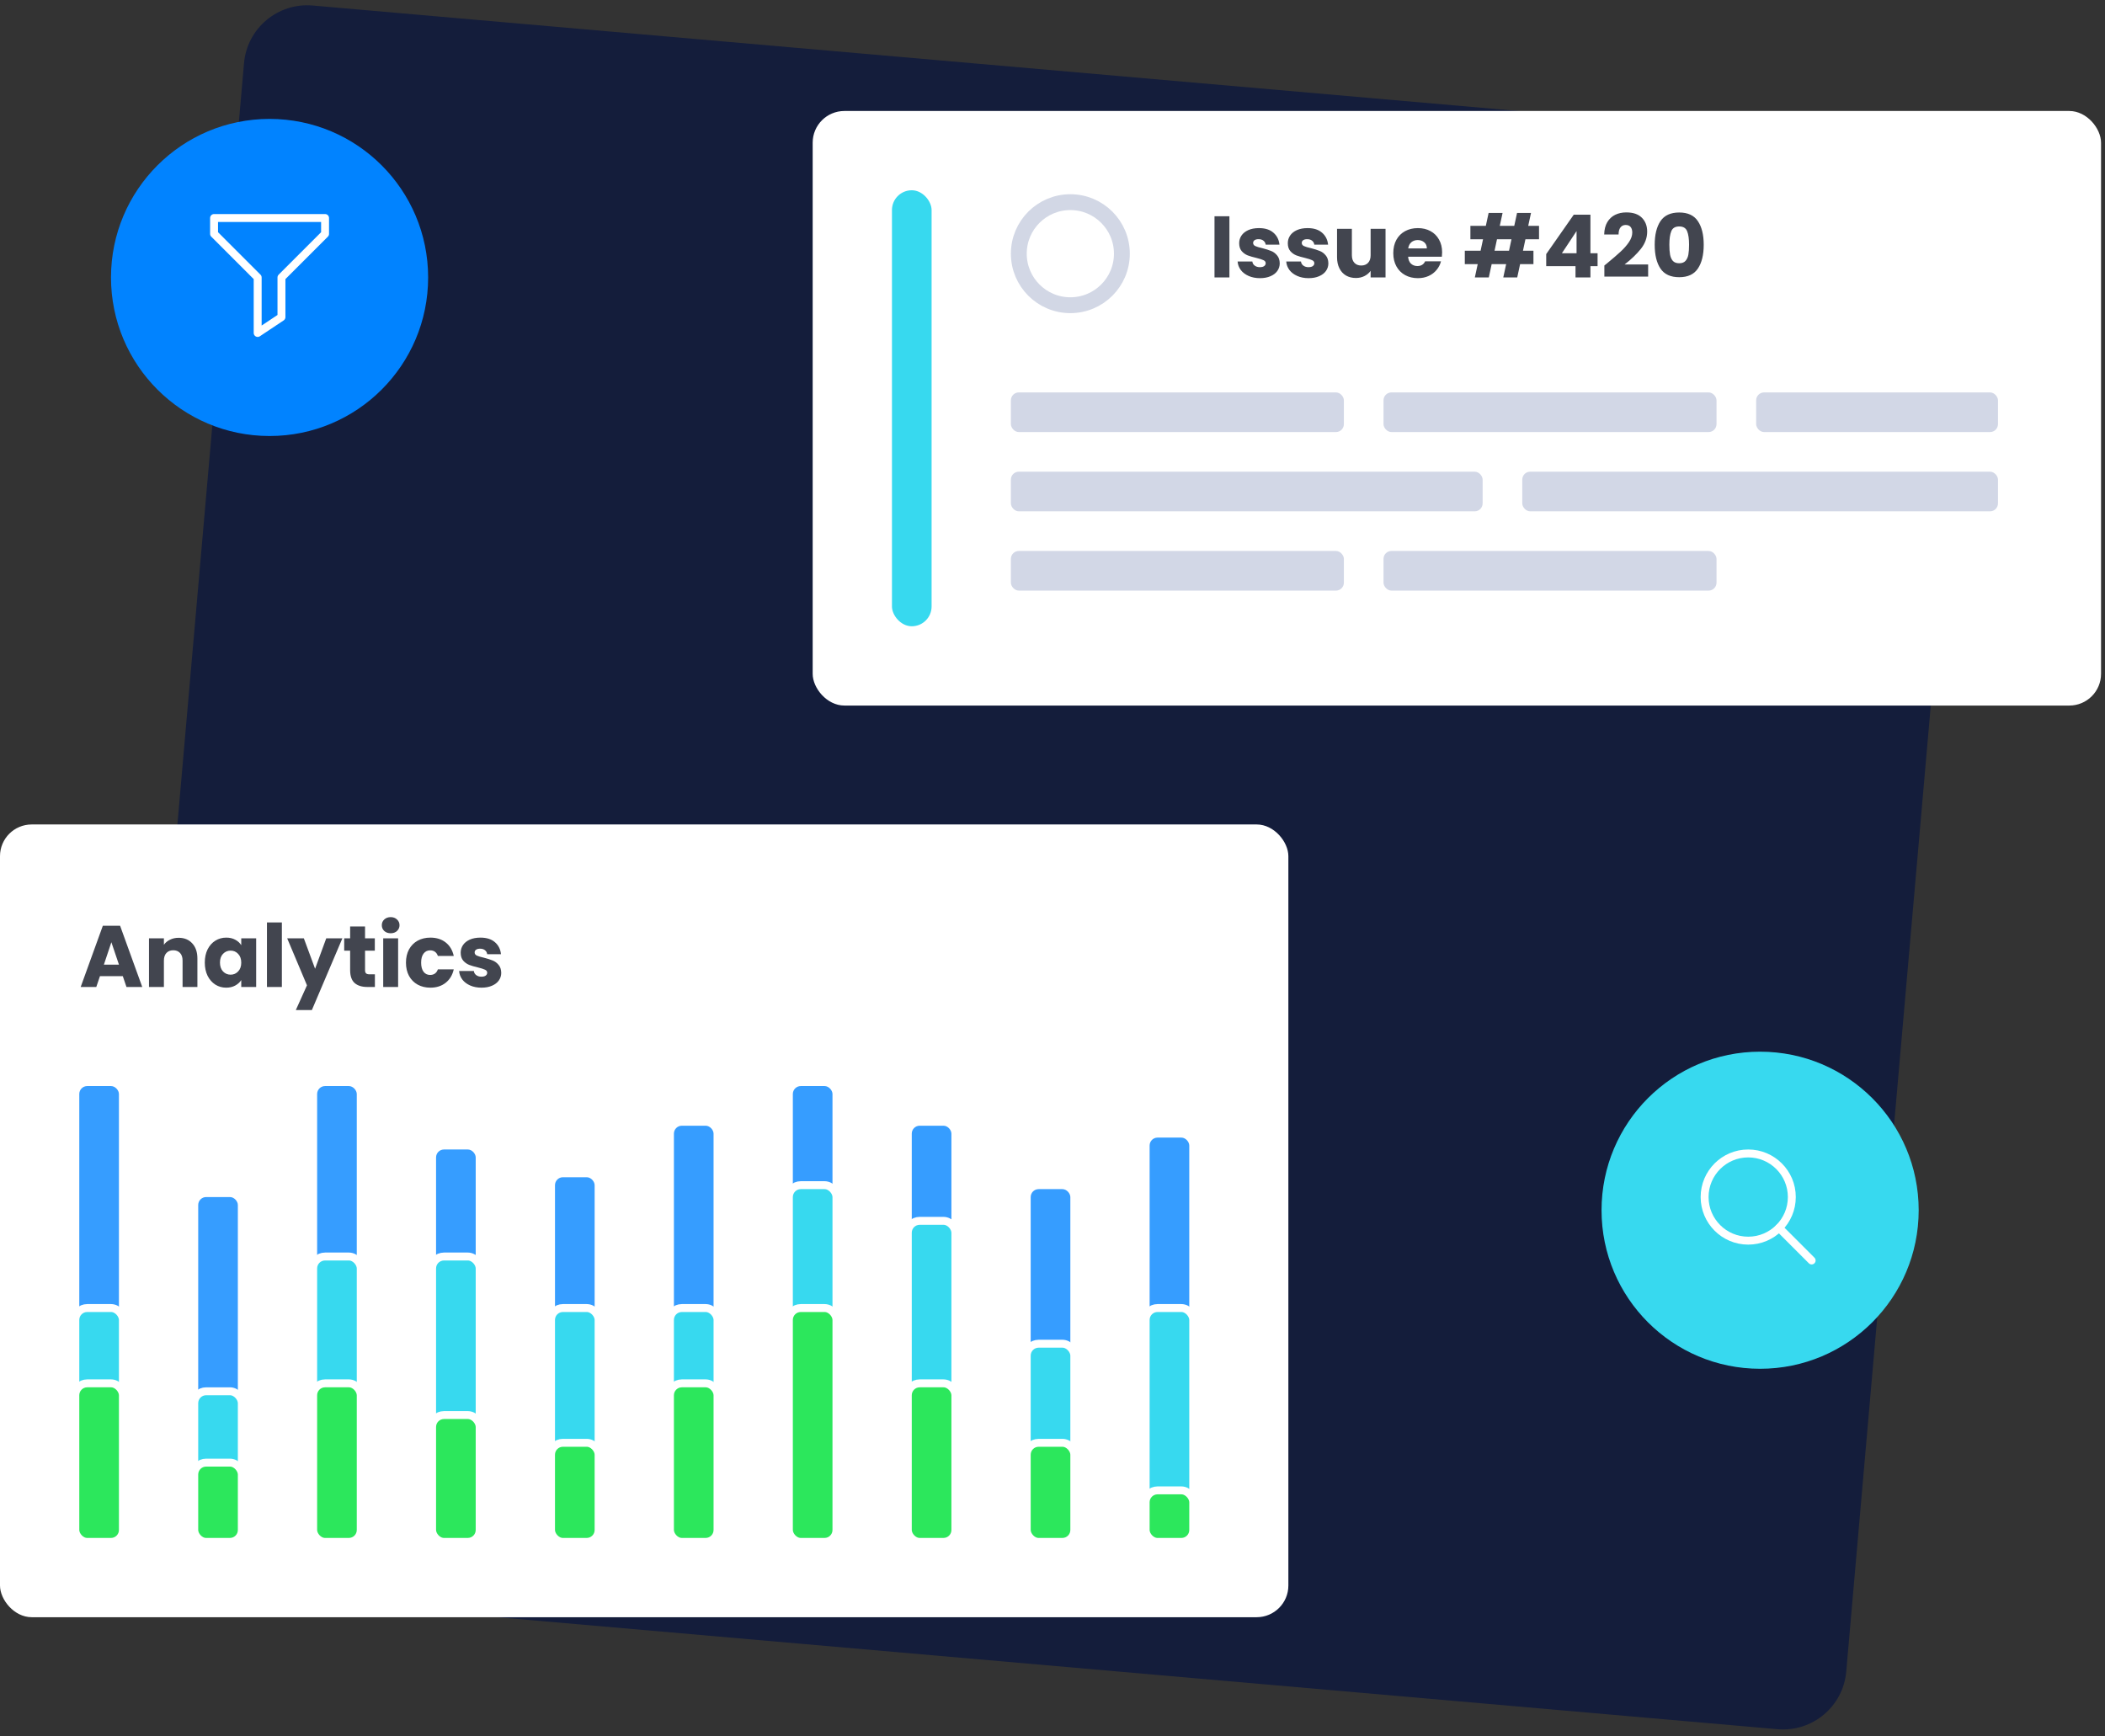 <svg width="531" height="438" viewBox="0 0 531 438" fill="none" xmlns="http://www.w3.org/2000/svg">
<rect x="0" y="0" width="531" height="438" fill="#333333" stroke="none"/>
<rect x="62.949" width="438" height="401" rx="16" transform="rotate(5 62.949 0)" fill="#141D3B"/>
<rect y="208" width="325" height="200" rx="8" fill="white"/>
<rect x="20" y="274" width="10" height="114" rx="2" fill="#369DFF"/>
<rect x="19" y="330" width="12" height="59" rx="3" fill="#37D9EF" stroke="white" stroke-width="2"/>
<rect x="19" y="349" width="12" height="40" rx="3" fill="#2CE75C" stroke="white" stroke-width="2"/>
<rect x="50" y="302" width="10" height="86" rx="2" fill="#369DFF"/>
<rect x="49" y="351" width="12" height="38" rx="3" fill="#37D9EF" stroke="white" stroke-width="2"/>
<rect x="49" y="369" width="12" height="20" rx="3" fill="#2CE75C" stroke="white" stroke-width="2"/>
<rect x="80" y="274" width="10" height="114" rx="2" fill="#369DFF"/>
<rect x="79" y="317" width="12" height="72" rx="3" fill="#37D9EF" stroke="white" stroke-width="2"/>
<rect x="79" y="349" width="12" height="40" rx="3" fill="#2CE75C" stroke="white" stroke-width="2"/>
<rect x="110" y="290" width="10" height="98" rx="2" fill="#369DFF"/>
<rect x="109" y="317" width="12" height="72" rx="3" fill="#37D9EF" stroke="white" stroke-width="2"/>
<rect x="109" y="357" width="12" height="32" rx="3" fill="#2CE75C" stroke="white" stroke-width="2"/>
<rect x="140" y="297" width="10" height="91" rx="2" fill="#369DFF"/>
<rect x="139" y="330" width="12" height="59" rx="3" fill="#37D9EF" stroke="white" stroke-width="2"/>
<rect x="139" y="364" width="12" height="25" rx="3" fill="#2CE75C" stroke="white" stroke-width="2"/>
<rect x="170" y="284" width="10" height="104" rx="2" fill="#369DFF"/>
<rect x="169" y="330" width="12" height="59" rx="3" fill="#37D9EF" stroke="white" stroke-width="2"/>
<rect x="169" y="349" width="12" height="40" rx="3" fill="#2CE75C" stroke="white" stroke-width="2"/>
<rect x="200" y="274" width="10" height="114" rx="2" fill="#369DFF"/>
<rect x="199" y="299" width="12" height="90" rx="3" fill="#37D9EF" stroke="white" stroke-width="2"/>
<rect x="199" y="330" width="12" height="59" rx="3" fill="#2CE75C" stroke="white" stroke-width="2"/>
<rect x="230" y="284" width="10" height="104" rx="2" fill="#369DFF"/>
<rect x="229" y="308" width="12" height="81" rx="3" fill="#37D9EF" stroke="white" stroke-width="2"/>
<rect x="229" y="349" width="12" height="40" rx="3" fill="#2CE75C" stroke="white" stroke-width="2"/>
<rect x="260" y="300" width="10" height="88" rx="2" fill="#369DFF"/>
<rect x="259" y="339" width="12" height="50" rx="3" fill="#37D9EF" stroke="white" stroke-width="2"/>
<rect x="259" y="364" width="12" height="25" rx="3" fill="#2CE75C" stroke="white" stroke-width="2"/>
<rect x="290" y="287" width="10" height="101" rx="2" fill="#369DFF"/>
<rect x="289" y="330" width="12" height="59" rx="3" fill="#37D9EF" stroke="white" stroke-width="2"/>
<rect x="289" y="376" width="12" height="13" rx="3" fill="#2CE75C" stroke="white" stroke-width="2"/>
<path d="M30.978 246.272H25.214L24.29 249H20.352L25.94 233.556H30.296L35.884 249H31.902L30.978 246.272ZM30.01 243.368L28.096 237.714L26.204 243.368H30.01ZM45.065 236.592C46.502 236.592 47.646 237.061 48.497 238C49.362 238.924 49.795 240.2 49.795 241.828V249H46.055V242.334C46.055 241.513 45.842 240.875 45.417 240.42C44.991 239.965 44.419 239.738 43.701 239.738C42.982 239.738 42.41 239.965 41.985 240.42C41.559 240.875 41.347 241.513 41.347 242.334V249H37.585V236.724H41.347V238.352C41.728 237.809 42.241 237.384 42.887 237.076C43.532 236.753 44.258 236.592 45.065 236.592ZM51.661 242.84C51.661 241.579 51.896 240.471 52.365 239.518C52.849 238.565 53.502 237.831 54.323 237.318C55.144 236.805 56.061 236.548 57.073 236.548C57.938 236.548 58.694 236.724 59.339 237.076C59.999 237.428 60.505 237.89 60.857 238.462V236.724H64.619V249H60.857V247.262C60.49 247.834 59.977 248.296 59.317 248.648C58.672 249 57.916 249.176 57.051 249.176C56.054 249.176 55.144 248.919 54.323 248.406C53.502 247.878 52.849 247.137 52.365 246.184C51.896 245.216 51.661 244.101 51.661 242.84ZM60.857 242.862C60.857 241.923 60.593 241.183 60.065 240.64C59.552 240.097 58.921 239.826 58.173 239.826C57.425 239.826 56.787 240.097 56.259 240.64C55.746 241.168 55.489 241.901 55.489 242.84C55.489 243.779 55.746 244.527 56.259 245.084C56.787 245.627 57.425 245.898 58.173 245.898C58.921 245.898 59.552 245.627 60.065 245.084C60.593 244.541 60.857 243.801 60.857 242.862ZM71.103 232.72V249H67.341V232.72H71.103ZM86.369 236.724L78.669 254.83H74.621L77.437 248.582L72.443 236.724H76.645L79.483 244.402L82.299 236.724H86.369ZM94.571 245.81V249H92.657C91.293 249 90.23 248.67 89.467 248.01C88.705 247.335 88.323 246.243 88.323 244.732V239.848H86.827V236.724H88.323V233.732H92.085V236.724H94.549V239.848H92.085V244.776C92.085 245.143 92.173 245.407 92.349 245.568C92.525 245.729 92.819 245.81 93.229 245.81H94.571ZM98.559 235.448C97.899 235.448 97.356 235.257 96.931 234.876C96.52 234.48 96.315 233.996 96.315 233.424C96.315 232.837 96.52 232.353 96.931 231.972C97.356 231.576 97.899 231.378 98.559 231.378C99.204 231.378 99.732 231.576 100.143 231.972C100.568 232.353 100.781 232.837 100.781 233.424C100.781 233.996 100.568 234.48 100.143 234.876C99.732 235.257 99.204 235.448 98.559 235.448ZM100.429 236.724V249H96.667V236.724H100.429ZM102.407 242.862C102.407 241.586 102.664 240.471 103.177 239.518C103.705 238.565 104.431 237.831 105.355 237.318C106.294 236.805 107.364 236.548 108.567 236.548C110.107 236.548 111.39 236.951 112.417 237.758C113.458 238.565 114.14 239.701 114.463 241.168H110.459C110.122 240.229 109.469 239.76 108.501 239.76C107.812 239.76 107.262 240.031 106.851 240.574C106.44 241.102 106.235 241.865 106.235 242.862C106.235 243.859 106.44 244.629 106.851 245.172C107.262 245.7 107.812 245.964 108.501 245.964C109.469 245.964 110.122 245.495 110.459 244.556H114.463C114.14 245.993 113.458 247.123 112.417 247.944C111.376 248.765 110.092 249.176 108.567 249.176C107.364 249.176 106.294 248.919 105.355 248.406C104.431 247.893 103.705 247.159 103.177 246.206C102.664 245.253 102.407 244.138 102.407 242.862ZM121.469 249.176C120.399 249.176 119.445 248.993 118.609 248.626C117.773 248.259 117.113 247.761 116.629 247.13C116.145 246.485 115.874 245.766 115.815 244.974H119.533C119.577 245.399 119.775 245.744 120.127 246.008C120.479 246.272 120.912 246.404 121.425 246.404C121.895 246.404 122.254 246.316 122.503 246.14C122.767 245.949 122.899 245.707 122.899 245.414C122.899 245.062 122.716 244.805 122.349 244.644C121.983 244.468 121.389 244.277 120.567 244.072C119.687 243.867 118.954 243.654 118.367 243.434C117.781 243.199 117.275 242.84 116.849 242.356C116.424 241.857 116.211 241.19 116.211 240.354C116.211 239.65 116.402 239.012 116.783 238.44C117.179 237.853 117.751 237.391 118.499 237.054C119.262 236.717 120.164 236.548 121.205 236.548C122.745 236.548 123.955 236.929 124.835 237.692C125.73 238.455 126.243 239.467 126.375 240.728H122.899C122.841 240.303 122.65 239.965 122.327 239.716C122.019 239.467 121.609 239.342 121.095 239.342C120.655 239.342 120.318 239.43 120.083 239.606C119.849 239.767 119.731 239.995 119.731 240.288C119.731 240.64 119.915 240.904 120.281 241.08C120.663 241.256 121.249 241.432 122.041 241.608C122.951 241.843 123.691 242.077 124.263 242.312C124.835 242.532 125.334 242.899 125.759 243.412C126.199 243.911 126.427 244.585 126.441 245.436C126.441 246.155 126.236 246.8 125.825 247.372C125.429 247.929 124.85 248.369 124.087 248.692C123.339 249.015 122.467 249.176 121.469 249.176Z" fill="#42454F"/>
<rect x="205.002" y="28" width="325" height="150" rx="8" fill="white"/>
<rect x="255.002" y="99" width="84" height="10" rx="2" fill="#D2D7E6"/>
<rect x="255.002" y="139" width="84" height="10" rx="2" fill="#D2D7E6"/>
<rect x="255.002" y="119" width="119" height="10" rx="2" fill="#D2D7E6"/>
<rect x="349.002" y="99" width="84" height="10" rx="2" fill="#D2D7E6"/>
<rect x="349.002" y="139" width="84" height="10" rx="2" fill="#D2D7E6"/>
<rect x="443.002" y="99" width="61" height="10" rx="2" fill="#D2D7E6"/>
<rect x="384.002" y="119" width="120" height="10" rx="2" fill="#D2D7E6"/>
<rect x="225.002" y="48" width="10" height="110" rx="5" fill="#37D9EF"/>
<path d="M310.128 54.556V70H306.366V54.556H310.128ZM317.848 70.176C316.778 70.176 315.824 69.993 314.988 69.626C314.152 69.259 313.492 68.761 313.008 68.13C312.524 67.485 312.253 66.766 312.194 65.974H315.912C315.956 66.399 316.154 66.744 316.506 67.008C316.858 67.272 317.291 67.404 317.804 67.404C318.274 67.404 318.633 67.316 318.882 67.14C319.146 66.949 319.278 66.707 319.278 66.414C319.278 66.062 319.095 65.805 318.728 65.644C318.362 65.468 317.768 65.277 316.946 65.072C316.066 64.867 315.333 64.654 314.746 64.434C314.16 64.199 313.654 63.84 313.228 63.356C312.803 62.857 312.59 62.19 312.59 61.354C312.59 60.65 312.781 60.012 313.162 59.44C313.558 58.853 314.13 58.391 314.878 58.054C315.641 57.717 316.543 57.548 317.584 57.548C319.124 57.548 320.334 57.929 321.214 58.692C322.109 59.455 322.622 60.467 322.754 61.728H319.278C319.22 61.303 319.029 60.965 318.706 60.716C318.398 60.467 317.988 60.342 317.474 60.342C317.034 60.342 316.697 60.43 316.462 60.606C316.228 60.767 316.11 60.995 316.11 61.288C316.11 61.64 316.294 61.904 316.66 62.08C317.042 62.256 317.628 62.432 318.42 62.608C319.33 62.843 320.07 63.077 320.642 63.312C321.214 63.532 321.713 63.899 322.138 64.412C322.578 64.911 322.806 65.585 322.82 66.436C322.82 67.155 322.615 67.8 322.204 68.372C321.808 68.929 321.229 69.369 320.466 69.692C319.718 70.015 318.846 70.176 317.848 70.176ZM330.116 70.176C329.045 70.176 328.092 69.993 327.256 69.626C326.42 69.259 325.76 68.761 325.276 68.13C324.792 67.485 324.52 66.766 324.462 65.974H328.18C328.224 66.399 328.422 66.744 328.774 67.008C329.126 67.272 329.558 67.404 330.072 67.404C330.541 67.404 330.9 67.316 331.15 67.14C331.414 66.949 331.546 66.707 331.546 66.414C331.546 66.062 331.362 65.805 330.996 65.644C330.629 65.468 330.035 65.277 329.214 65.072C328.334 64.867 327.6 64.654 327.014 64.434C326.427 64.199 325.921 63.84 325.496 63.356C325.07 62.857 324.858 62.19 324.858 61.354C324.858 60.65 325.048 60.012 325.43 59.44C325.826 58.853 326.398 58.391 327.146 58.054C327.908 57.717 328.81 57.548 329.852 57.548C331.392 57.548 332.602 57.929 333.482 58.692C334.376 59.455 334.89 60.467 335.022 61.728H331.546C331.487 61.303 331.296 60.965 330.974 60.716C330.666 60.467 330.255 60.342 329.742 60.342C329.302 60.342 328.964 60.43 328.73 60.606C328.495 60.767 328.378 60.995 328.378 61.288C328.378 61.64 328.561 61.904 328.928 62.08C329.309 62.256 329.896 62.432 330.688 62.608C331.597 62.843 332.338 63.077 332.91 63.312C333.482 63.532 333.98 63.899 334.406 64.412C334.846 64.911 335.073 65.585 335.088 66.436C335.088 67.155 334.882 67.8 334.472 68.372C334.076 68.929 333.496 69.369 332.734 69.692C331.986 70.015 331.113 70.176 330.116 70.176ZM349.511 57.724V70H345.749V68.328C345.368 68.871 344.847 69.311 344.187 69.648C343.542 69.971 342.823 70.132 342.031 70.132C341.093 70.132 340.264 69.927 339.545 69.516C338.827 69.091 338.269 68.482 337.873 67.69C337.477 66.898 337.279 65.967 337.279 64.896V57.724H341.019V64.39C341.019 65.211 341.232 65.849 341.657 66.304C342.083 66.759 342.655 66.986 343.373 66.986C344.107 66.986 344.686 66.759 345.111 66.304C345.537 65.849 345.749 65.211 345.749 64.39V57.724H349.511ZM363.786 63.664C363.786 64.016 363.764 64.383 363.72 64.764H355.206C355.264 65.527 355.506 66.113 355.932 66.524C356.372 66.92 356.907 67.118 357.538 67.118C358.476 67.118 359.129 66.722 359.496 65.93H363.5C363.294 66.737 362.92 67.463 362.378 68.108C361.85 68.753 361.182 69.259 360.376 69.626C359.569 69.993 358.667 70.176 357.67 70.176C356.467 70.176 355.396 69.919 354.458 69.406C353.519 68.893 352.786 68.159 352.258 67.206C351.73 66.253 351.466 65.138 351.466 63.862C351.466 62.586 351.722 61.471 352.236 60.518C352.764 59.565 353.497 58.831 354.436 58.318C355.374 57.805 356.452 57.548 357.67 57.548C358.858 57.548 359.914 57.797 360.838 58.296C361.762 58.795 362.48 59.506 362.994 60.43C363.522 61.354 363.786 62.432 363.786 63.664ZM359.936 62.674C359.936 62.029 359.716 61.515 359.276 61.134C358.836 60.753 358.286 60.562 357.626 60.562C356.995 60.562 356.46 60.745 356.02 61.112C355.594 61.479 355.33 61.999 355.228 62.674H359.936ZM384.798 60.364L384.182 63.246H386.822V66.634H383.456L382.73 70H379.21L379.936 66.634H376.284L375.558 70H372.038L372.764 66.634H369.508V63.246H373.49L374.106 60.364H370.916V56.976H374.81L375.514 53.72H379.034L378.33 56.976H381.982L382.686 53.72H386.206L385.502 56.976H388.23V60.364H384.798ZM381.278 60.364H377.626L377.01 63.246H380.662L381.278 60.364ZM390.041 67.14V64.104L396.993 54.16H401.195V63.884H402.999V67.14H401.195V70H397.433V67.14H390.041ZM397.697 58.296L394.001 63.884H397.697V58.296ZM404.71 66.986C405.208 66.59 405.436 66.407 405.392 66.436C406.829 65.248 407.958 64.273 408.78 63.51C409.616 62.747 410.32 61.948 410.892 61.112C411.464 60.276 411.75 59.462 411.75 58.67C411.75 58.069 411.61 57.599 411.332 57.262C411.053 56.925 410.635 56.756 410.078 56.756C409.52 56.756 409.08 56.969 408.758 57.394C408.45 57.805 408.296 58.391 408.296 59.154H404.666C404.695 57.907 404.959 56.866 405.458 56.03C405.971 55.194 406.638 54.578 407.46 54.182C408.296 53.786 409.22 53.588 410.232 53.588C411.977 53.588 413.29 54.035 414.17 54.93C415.064 55.825 415.512 56.991 415.512 58.428C415.512 59.997 414.976 61.457 413.906 62.806C412.835 64.141 411.471 65.446 409.814 66.722H415.754V69.78H404.71V66.986ZM417.41 61.75C417.41 59.227 417.894 57.24 418.862 55.788C419.845 54.336 421.421 53.61 423.592 53.61C425.763 53.61 427.332 54.336 428.3 55.788C429.283 57.24 429.774 59.227 429.774 61.75C429.774 64.302 429.283 66.304 428.3 67.756C427.332 69.208 425.763 69.934 423.592 69.934C421.421 69.934 419.845 69.208 418.862 67.756C417.894 66.304 417.41 64.302 417.41 61.75ZM426.078 61.75C426.078 60.269 425.917 59.132 425.594 58.34C425.271 57.533 424.604 57.13 423.592 57.13C422.58 57.13 421.913 57.533 421.59 58.34C421.267 59.132 421.106 60.269 421.106 61.75C421.106 62.747 421.165 63.576 421.282 64.236C421.399 64.881 421.634 65.409 421.986 65.82C422.353 66.216 422.888 66.414 423.592 66.414C424.296 66.414 424.824 66.216 425.176 65.82C425.543 65.409 425.785 64.881 425.902 64.236C426.019 63.576 426.078 62.747 426.078 61.75Z" fill="#42454F"/>
<circle cx="270.002" cy="64" r="13" stroke="#D2D7E5" stroke-width="4"/>
<circle cx="444" cy="305.324" r="40" fill="#37D9EF"/>
<path d="M457 318L448.777 309.777" stroke="white" stroke-width="2" stroke-miterlimit="10" stroke-linecap="round" stroke-linejoin="round"/>
<path d="M441 313C447.075 313 452 308.075 452 302C452 295.925 447.075 291 441 291C434.925 291 430 295.925 430 302C430 308.075 434.925 313 441 313Z" stroke="white" stroke-width="2" stroke-miterlimit="10" stroke-linecap="round" stroke-linejoin="round"/>
<circle cx="68" cy="70" r="40" fill="#0183FF"/>
<path d="M82 59L71 70V80L65 84V70L54 59V55H82V59Z" stroke="white" stroke-width="2" stroke-miterlimit="10" stroke-linecap="round" stroke-linejoin="round"/>
</svg>

